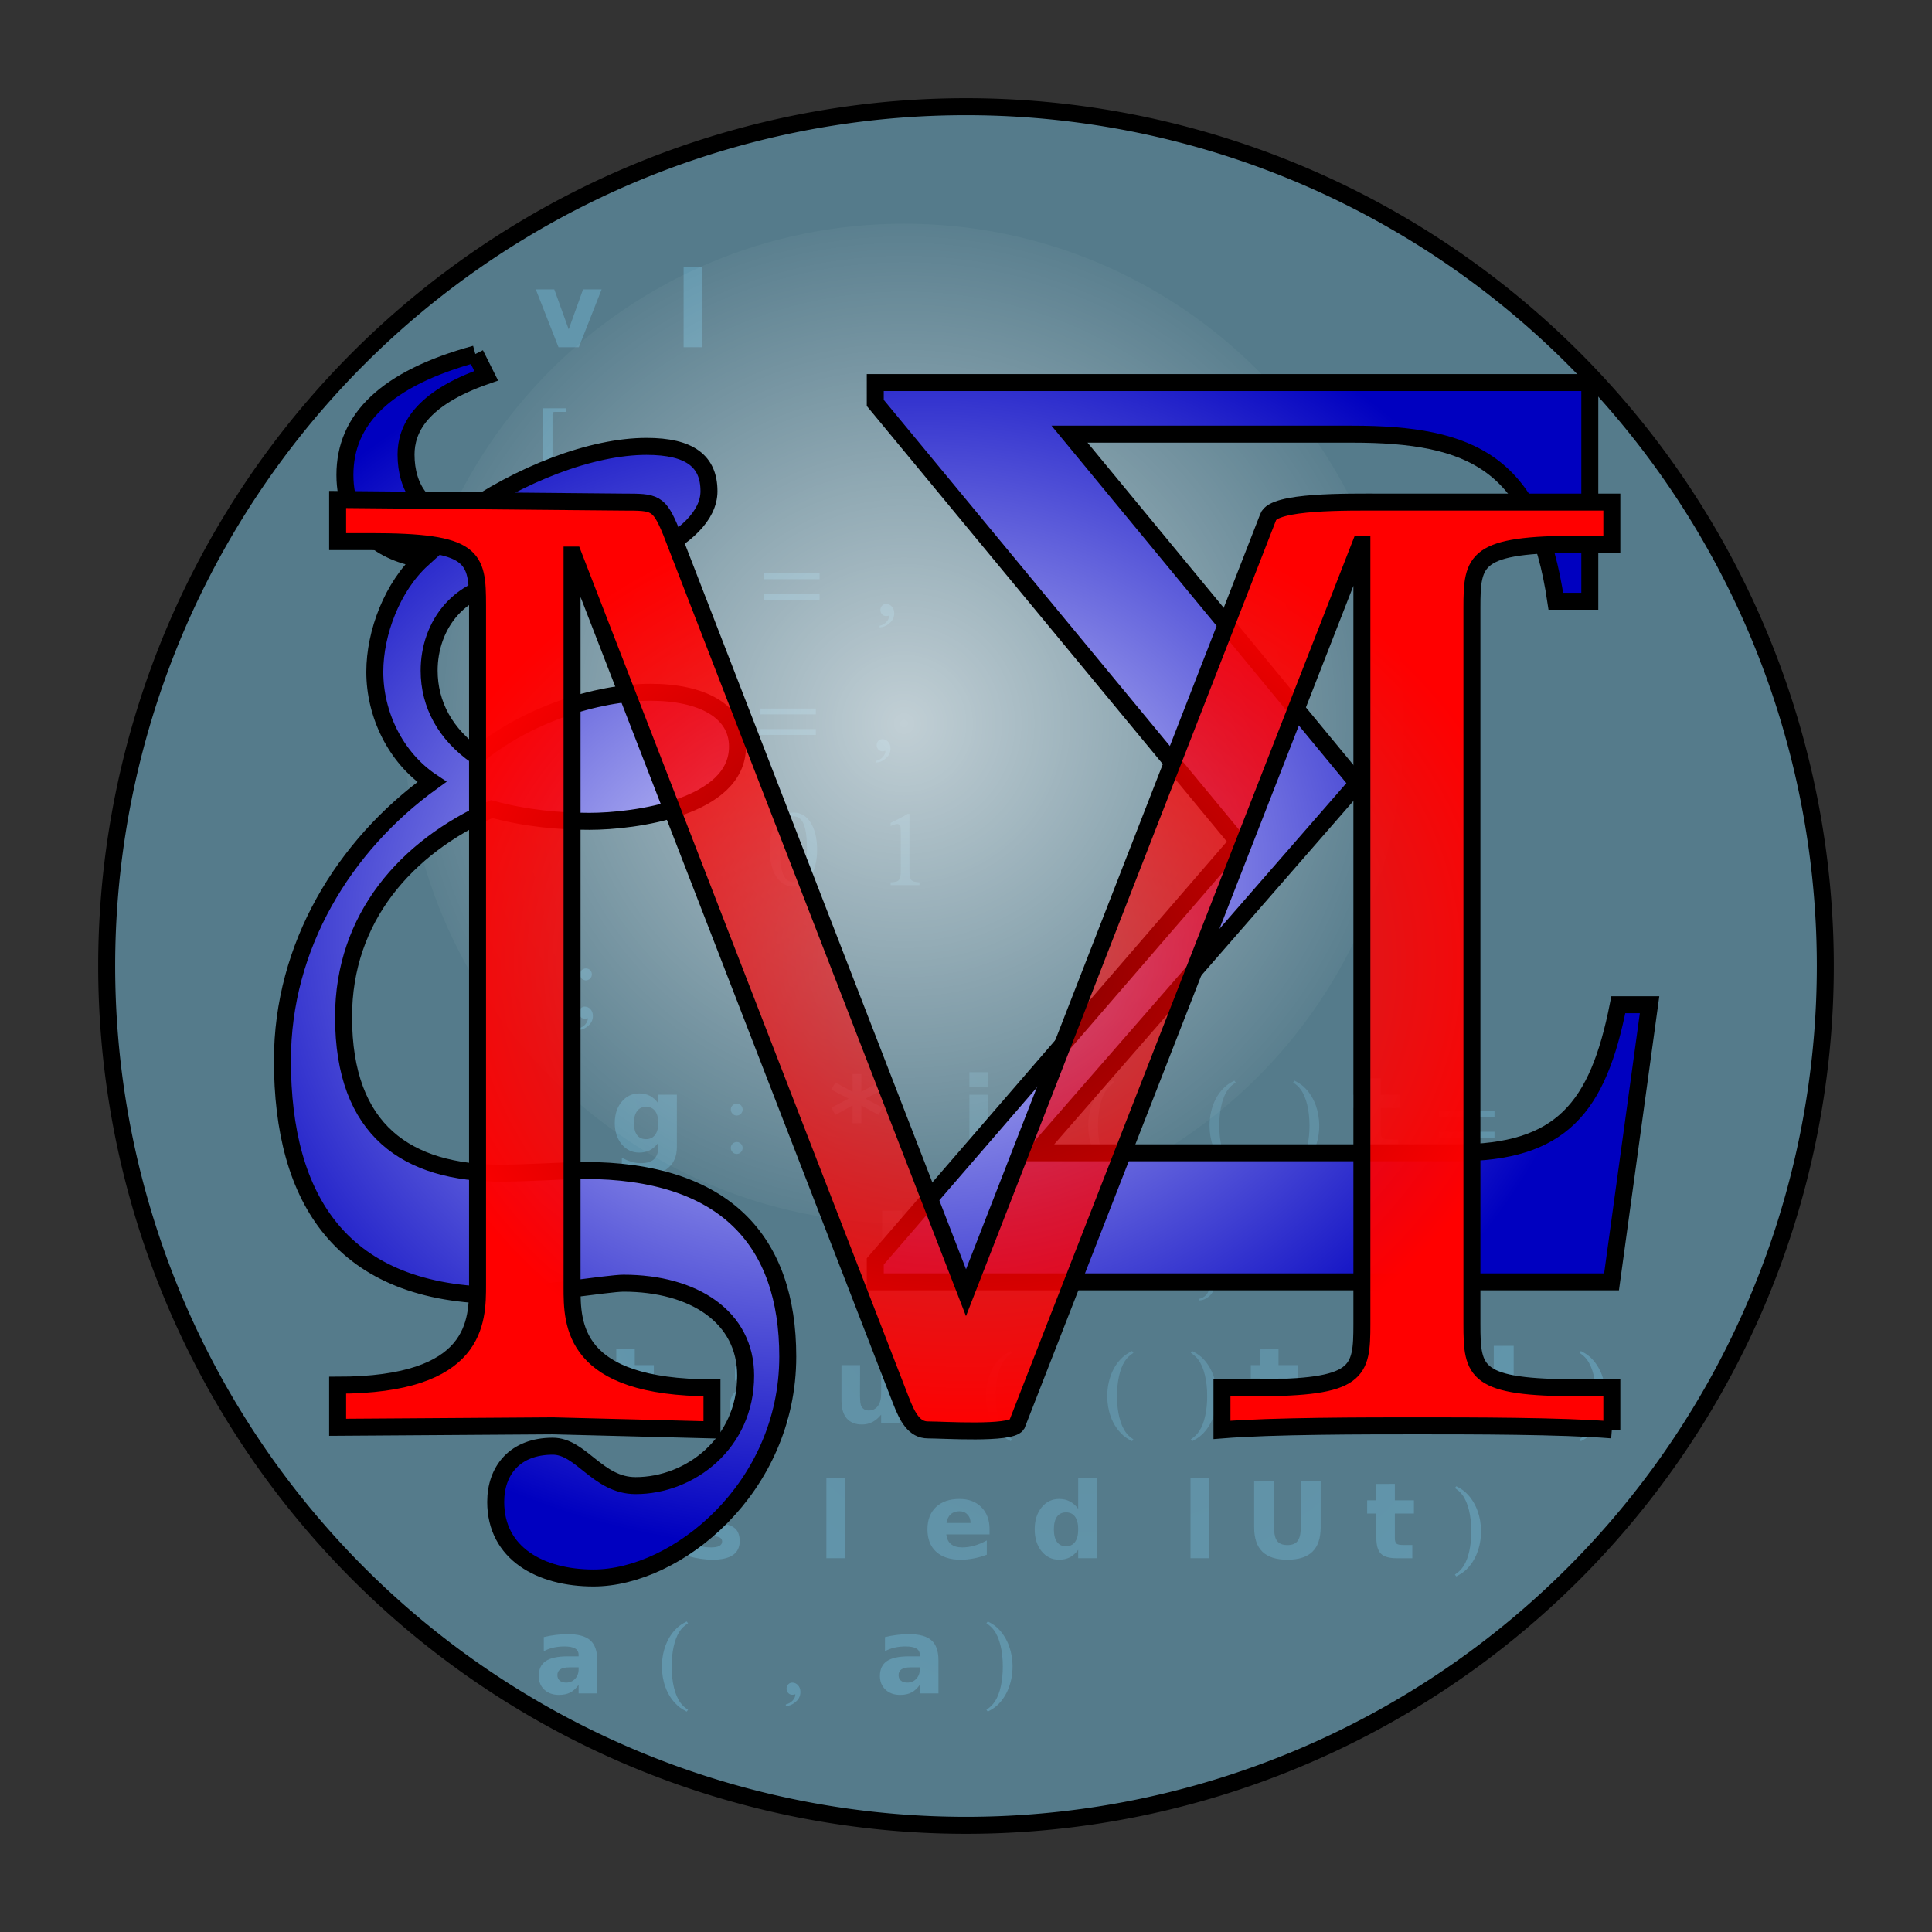 <svg height="256" width="256" xmlns="http://www.w3.org/2000/svg" xmlns:xlink="http://www.w3.org/1999/xlink">
  <rect width="100%" height="100%" fill="#333333" stroke="none"/>
  <defs>
    <linearGradient id="linearGradient3812-5">
      <stop offset="0" stop-color="#dedeff"/>
      <stop offset="1" stop-color="#0000c0"/>
    </linearGradient>
    <linearGradient id="linearGradient3922-0">
      <stop offset="0" stop-color="#6492a5" stop-opacity=".615"/>
      <stop offset="1" stop-color="#69a7c1" stop-opacity=".615"/>
    </linearGradient>
    <radialGradient id="radialGradient7270" cx="-21.892" cy="-35.872" gradientTransform="matrix(9 0 0 11.811 -3411.208 -4722.177)" gradientUnits="userSpaceOnUse" r="104.046" xlink:href="#linearGradient3922-0"/>
    <radialGradient id="radialGradient7272" cx="-21.892" cy="-35.872" gradientTransform="matrix(1 0 0 1.312 0 11.205)" gradientUnits="userSpaceOnUse" r="104.046" xlink:href="#linearGradient3922-0"/>
    <radialGradient id="radialGradient7462" cx="119.797" cy="95.883" gradientUnits="userSpaceOnUse" r="69.936">
      <stop offset="0" stop-color="#fff" stop-opacity=".638"/>
      <stop offset="1" stop-color="#fff" stop-opacity="0"/>
    </radialGradient>
    <radialGradient id="radialGradient7464" cx="388.336" cy="547.933" gradientTransform="matrix(9 0 0 8.067 -3388.915 -4296.851)" gradientUnits="userSpaceOnUse" r="10.164" xlink:href="#linearGradient3812-5"/>
    <radialGradient id="radialGradient7466" cx="390.155" cy="546.973" gradientTransform="matrix(9 0 0 8.067 -3388.915 -4296.851)" gradientUnits="userSpaceOnUse" r="10.164" xlink:href="#linearGradient3812-5"/>
    <radialGradient id="radialGradient7470" cx="334.434" cy="522.927" gradientTransform="matrix(9 0 0 7.32 -2881.903 -3700.046)" gradientUnits="userSpaceOnUse" r="8.52">
      <stop offset="0" stop-color="#f00" stop-opacity=".469"/>
      <stop offset="1" stop-color="#f00"/>
    </radialGradient>
  </defs>
  <path d="m241.863 128a113.863 113.863 0 1 1 -227.726 0 113.863 113.863 0 1 1 227.726 0z" fill="url(#radialGradient7270)" fill-rule="evenodd" stroke="#000" stroke-linecap="round" stroke-width="2.25"/>
  <g fill="url(#radialGradient7272)" transform="matrix(.701 0 0 .701 159.064 156.225)">
    <path d="m-125.635-168.159h3.496l2.725 7.559 2.715-7.559h3.506l-4.307 10.938h-3.838z" fill="url(#radialGradient7272)"/>
    <path d="m-106.309-162.143c-.729 0-1.279.124-1.65.371-.365.247-.547.612-.547 1.094 0 .443.146.791.439 1.045.299.247.713.371 1.24.371.658 0 1.211-.234 1.66-.703.449-.475.674-1.068.674-1.777v-.4zm5.342-1.318v6.24h-3.525v-1.621c-.469.664-.996 1.149-1.582 1.455-.586.299-1.299.449-2.139.449-1.133 0-2.054-.329-2.764-.986-.703-.664-1.055-1.523-1.055-2.578 0-1.283.439-2.223 1.318-2.822.885-.599 2.272-.898 4.16-.898h2.061v-.273c-0-.553-.218-.957-.654-1.211-.436-.26-1.117-.391-2.041-.391-.749 0-1.445.075-2.09.225-.645.15-1.244.374-1.797.674v-2.666c.749-.182 1.501-.319 2.256-.41.755-.098 1.51-.146 2.266-.146 1.973 0 3.395.391 4.268 1.172.879.775 1.318 2.038 1.318 3.789" fill="url(#radialGradient7272)"/>
    <path d="m-97.695-172.417h3.496v15.195h-3.496z" fill="url(#radialGradient7272)"/>
    <path d="m-89.74-159.221c-.62 0-1.14.5-1.14 1.12s.5 1.14 1.12 1.14 1.12-.52 1.12-1.14c0-.6-.52-1.12-1.1-1.12m0-7.26c-.62 0-1.14.5-1.14 1.12s.5 1.14 1.12 1.14 1.12-.52 1.12-1.14c0-.6-.5-1.12-1.1-1.12" fill="url(#radialGradient7272)"/>
    <path d="m-119.957-128.921v-.68h-2.06c-.34 0-.46-.12-.46-.46v-14.36c0-.5.08-.58.54-.58h1.98v-.68h-4.26v16.76z" fill="url(#radialGradient7272)"/>
    <path d="m-90.947-114.78c.788 0 1.351-.146 1.689-.439.345-.293.518-.775.518-1.445-0-.664-.173-1.139-.518-1.426-.339-.286-.902-.43-1.689-.43h-1.582v3.74zm-1.582 2.598v5.518h-3.76v-14.58h5.742c1.921 0 3.327.322 4.219.967.898.645 1.348 1.663 1.348 3.057-0.0.964-.234 1.755-.703 2.373-.462.619-1.162 1.074-2.1 1.367.514.117.973.384 1.377.801.41.41.824 1.035 1.24 1.875l2.041 4.141h-4.004l-1.777-3.623c-.358-.729-.723-1.227-1.094-1.494-.365-.267-.853-.4-1.465-.4z" fill="url(#radialGradient7272)"/>
    <path d="m-71.994-114.485h-10.52v1.1h10.52zm0 3.88h-10.52v1.1h10.52z" fill="url(#radialGradient7272)"/>
    <path d="m-69.418-117.845c.66-.28 1-.38 1.24-.38.24 0 .48.14.56.34.1.28.1.28.12 1.54v6.84c0 1.92-.26 2.24-1.92 2.32v.52h5.46v-.52c-1.68-.12-1.9-.38-1.9-2.32v-10.62h-.36c-.74.46-1.52.88-3.2 1.7z" fill="url(#radialGradient7272)"/>
    <path d="m-60.638-104.265c.74-.08 1.1-.22 1.64-.62.78-.58 1.12-1.22 1.12-2.08 0-.98-.68-1.74-1.54-1.74-.6 0-1.08.5-1.08 1.14s.48 1.16 1.06 1.16c.18 0 .3-.02.6-.1.04.84-.82 1.74-1.8 1.92z" fill="url(#radialGradient7272)"/>
    <path d="m-84.727-81.909c-.69.358-1.41.628-2.158.811-.749.182-1.53.273-2.344.273-2.428 0-4.352-.677-5.771-2.031-1.419-1.361-2.129-3.203-2.129-5.527-0-2.331.71-4.173 2.129-5.527 1.419-1.361 3.343-2.041 5.771-2.041.814 0 1.595.091 2.344.273.749.182 1.468.452 2.158.811v3.018c-.697-.475-1.383-.824-2.061-1.045-.677-.221-1.39-.332-2.139-.332-1.341 0-2.396.43-3.164 1.289-.768.859-1.152 2.044-1.152 3.555-0 1.504.384 2.686 1.152 3.545.768.859 1.823 1.289 3.164 1.289.749 0 1.462-.111 2.139-.332.677-.221 1.364-.57 2.061-1.045z" fill="url(#radialGradient7272)"/>
    <path d="m-72.698-88.928h-10.52v1.1h10.52zm0 3.88h-10.52v1.1h10.52z" fill="url(#radialGradient7272)"/>
    <path d="m-70.121-92.288c.66-.28 1-.38 1.24-.38.24 0 .48.14.56.34.1.28.1.28.12 1.54v6.84c0 1.92-.26 2.24-1.92 2.32v.52h5.46v-.52c-1.68-.12-1.9-.38-1.9-2.32v-10.62h-.36c-.74.46-1.52.88-3.2 1.7z" fill="url(#radialGradient7272)"/>
    <path d="m-61.341-78.708c.74-.08 1.1-.22 1.64-.62.78-.58 1.12-1.22 1.12-2.08 0-.98-.68-1.74-1.54-1.74-.6 0-1.08.5-1.08 1.14s.48 1.16 1.06 1.16c.18 0 .3-.02.6-.1.04.84-.82 1.74-1.8 1.92z" fill="url(#radialGradient7272)"/>
    <path d="m-96.289-70.131h3.76v8.74c-0 1.204.195 2.067.586 2.588.397.514 1.042.771 1.934.771.898 0 1.543-.257 1.934-.771.397-.521.596-1.383.596-2.588v-8.74h3.76v8.74c-0 2.064-.518 3.6-1.553 4.609-1.035 1.009-2.614 1.514-4.736 1.514-2.116 0-3.691-.505-4.727-1.514-1.035-1.009-1.553-2.546-1.553-4.609z" fill="url(#radialGradient7272)"/>
    <path d="m-76.835-69.271c-1.74 0-3.0.9-3.8 2.74-.54 1.22-.78 2.58-.78 4.26 0 4.24 1.76 6.98 4.48 6.98s4.48-2.74 4.48-6.98c0-4.18-1.76-7-4.38-7m-.04.72c1.72 0 2.5 1.94 2.5 6.22 0 4.32-.78 6.22-2.54 6.22-1.8 0-2.58-1.88-2.58-6.24 0-4.36.78-6.2 2.62-6.2" fill="url(#radialGradient7272)"/>
    <path d="m-61.135-63.371h-10.52v1.1h10.52zm-0 3.88h-10.52v1.1h10.52z" fill="url(#radialGradient7272)"/>
    <path d="m-58.558-66.731c.66-.28 1-.38 1.24-.38.24 0 .48.14.56.34.1.28.1.28.12 1.54v6.84c0 1.92-.26 2.24-1.92 2.32v.52h5.46v-.52c-1.68-.12-1.9-.38-1.9-2.32v-10.62h-.36c-.74.46-1.52.88-3.2 1.7z" fill="url(#radialGradient7272)"/>
    <path d="m-125.278-27.251h4.26v-16.76h-4.26v.68h1.98c.46 0 .54.1.54.58v14.28c0 .44-.1.54-.58.54h-1.94z" fill="url(#radialGradient7272)"/>
    <path d="m-116.138-39.811c-.64 0-1.14.5-1.14 1.12 0 .64.5 1.14 1.12 1.14s1.12-.5 1.12-1.14c0-.62-.5-1.12-1.1-1.12m-1.46 11.66c.74-.08 1.1-.22 1.64-.62.78-.58 1.12-1.22 1.12-2.08 0-.98-.68-1.74-1.54-1.74-.6 0-1.08.5-1.08 1.14s.48 1.16 1.06 1.16c.18 0 .3-.02.6-.1.04.84-.82 1.74-1.8 1.92z" fill="url(#radialGradient7272)"/>
    <path d="m-116.816-14.331v-5.859h3.516v15.195h-3.516v-1.582c-.482.645-1.012 1.117-1.592 1.416-.579.299-1.25.449-2.012.449-1.348-0-2.454-.534-3.32-1.602-.866-1.074-1.299-2.454-1.299-4.141 0-1.686.433-3.063 1.299-4.131.866-1.074 1.973-1.611 3.32-1.611.755 0 1.423.153 2.002.459.586.299 1.12.768 1.602 1.406m-2.305 7.08c.749 0 1.318-.273 1.709-.82.397-.547.596-1.341.596-2.383-0-1.042-.199-1.836-.596-2.383-.391-.547-.96-.82-1.709-.82-.742 0-1.312.273-1.709.82-.391.547-.586 1.341-.586 2.383 0 1.042.195 1.836.586 2.383.397.547.967.82 1.709.82" fill="url(#radialGradient7272)"/>
    <path d="m-102.48-6.85c-.482.638-1.012 1.107-1.592 1.406-.579.299-1.25.449-2.012.449-1.335 0-2.438-.524-3.311-1.572-.872-1.055-1.309-2.396-1.309-4.023 0-1.634.436-2.972 1.309-4.014.872-1.048 1.976-1.572 3.311-1.572.762 0 1.432.15 2.012.449.579.299 1.11.771 1.592 1.416v-1.621h3.516v9.834c-0 1.758-.557 3.099-1.67 4.023-1.107.931-2.715 1.396-4.824 1.396-.684-0-1.344-.052-1.982-.156-.638-.104-1.279-.264-1.924-.479v-2.725c.612.352 1.211.612 1.797.781.586.176 1.175.264 1.768.264 1.146-0 1.986-.251 2.52-.752.534-.501.801-1.286.801-2.354zm-2.305-6.807c-.723 0-1.286.267-1.689.801-.404.534-.605 1.289-.605 2.266 0 1.003.195 1.764.586 2.285.391.514.96.771 1.709.771.729 0 1.296-.267 1.699-.801.404-.534.605-1.286.605-2.256-0-.977-.202-1.732-.605-2.266-.404-.534-.97-.801-1.699-.801" fill="url(#radialGradient7272)"/>
    <path d="m-95.586-20.19h3.496v15.195h-3.496z" fill="url(#radialGradient7272)"/>
    <path d="m-87.631-6.995c-.62 0-1.14.5-1.14 1.12s.5 1.14 1.12 1.14 1.12-.52 1.12-1.14c0-.6-.52-1.12-1.1-1.12m0-7.26c-.62 0-1.14.5-1.14 1.12 0 .62.5 1.14 1.12 1.14s1.12-.52 1.12-1.14c0-.6-.5-1.12-1.1-1.12" fill="url(#radialGradient7272)"/>
    <path d="m-71.445-5.796c-.69.358-1.41.628-2.158.811-.749.182-1.53.273-2.344.273-2.428-0-4.352-.677-5.771-2.031-1.419-1.361-2.129-3.203-2.129-5.527-0-2.331.71-4.173 2.129-5.527 1.419-1.361 3.343-2.041 5.771-2.041.814 0 1.595.091 2.344.273.749.182 1.468.452 2.158.811v3.018c-.697-.475-1.383-.824-2.061-1.045-.677-.221-1.39-.332-2.139-.332-1.341 0-2.396.43-3.164 1.289-.768.859-1.152 2.044-1.152 3.555-0 1.504.384 2.686 1.152 3.545.768.859 1.823 1.289 3.164 1.289.749 0 1.462-.111 2.139-.332.677-.221 1.364-.57 2.061-1.045z" fill="url(#radialGradient7272)"/>
    <path d="m-60.098-16.88-3.223 1.689 3.223 1.699-.742 1.377-3.252-1.797v3.359h-1.66v-3.359l-3.262 1.797-.742-1.377 3.262-1.699-3.262-1.689.742-1.377 3.262 1.777v-3.359h1.66v3.359l3.252-1.777z" fill="url(#radialGradient7272)"/>
    <path d="m-50.566-14.331v-5.859h3.516v15.195h-3.516v-1.582c-.482.645-1.012 1.117-1.592 1.416-.579.299-1.25.449-2.012.449-1.348-0-2.454-.534-3.32-1.602-.866-1.074-1.299-2.454-1.299-4.141-0-1.686.433-3.063 1.299-4.131.866-1.074 1.973-1.611 3.32-1.611.755 0 1.423.153 2.002.459.586.299 1.12.768 1.602 1.406m-2.305 7.08c.749 0 1.318-.273 1.709-.82.397-.547.596-1.341.596-2.383-0-1.042-.199-1.836-.596-2.383-.391-.547-.96-.82-1.709-.82-.742 0-1.312.273-1.709.82-.391.547-.586 1.341-.586 2.383-0 1.042.195 1.836.586 2.383.397.547.967.82 1.709.82" fill="url(#radialGradient7272)"/>
    <path d="m-43.672-15.932h3.496v10.937h-3.496zm0-4.258h3.496v2.852h-3.496z" fill="url(#radialGradient7272)"/>
    <path d="m-29.6-20.19v2.295h-1.934c-.495 0-.84.088-1.035.264-.195.182-.293.495-.293.938v.762h4.004v-.762c-0-1.191.332-2.07.996-2.637.664-.573 1.693-.859 3.086-.859h2.676v2.295h-1.934c-.495 0-.84.088-1.035.264-.195.182-.293.495-.293.938v.762h2.988v2.5h-2.988v8.437h-3.496v-8.437h-4.004v8.437h-3.496v-8.437h-1.738v-2.5h1.738v-.762c-0-1.191.332-2.07.996-2.637.664-.573 1.693-.859 3.086-.859z" fill="url(#radialGradient7272)"/>
    <path d="m-16.266-1.895c-.68-.46-1-.76-1.4-1.28-1.08-1.44-1.7-3.94-1.7-6.9 0-2.7.52-5.1 1.44-6.54.44-.68.82-1.06 1.66-1.64l-.26-.34c-.92.48-1.32.76-1.84 1.24-1.8 1.66-2.84 4.36-2.84 7.28 0 2.74.9 5.26 2.52 6.94.6.66 1.08 1 2.16 1.58l.26-.34" fill="url(#radialGradient7272)"/>
    <path d="m-13.75-19.575h3.76v8.74c-0 1.204.195 2.067.586 2.588.397.514 1.042.771 1.934.771.898 0 1.543-.257 1.934-.771.397-.521.596-1.383.596-2.588v-8.74h3.76v8.74c-0 2.064-.518 3.6-1.553 4.609-1.035 1.009-2.614 1.514-4.736 1.514-2.116-0-3.691-.505-4.727-1.514-1.035-1.009-1.553-2.546-1.553-4.609z" fill="url(#radialGradient7272)"/>
    <path d="m6.664-1.895c-.68-.46-1-.76-1.4-1.28-1.08-1.44-1.7-3.94-1.7-6.9 0-2.7.52-5.1 1.44-6.54.44-.68.82-1.06 1.66-1.64l-.26-.34c-.92.48-1.32.76-1.84 1.24-1.8 1.66-2.84 4.36-2.84 7.28 0 2.74.9 5.26 2.52 6.94.6.66 1.08 1 2.16 1.58l.26-.34" fill="url(#radialGradient7272)"/>
    <path d="m12.842-19.038v3.105h3.604v2.5h-3.604v4.639c-0.0.508.101.853.303 1.035.202.176.602.264 1.201.264h1.797v2.5h-2.998c-1.38 0-2.36-.286-2.939-.859-.573-.579-.859-1.559-.859-2.939v-4.639h-1.738v-2.5h1.738v-3.105z" fill="url(#radialGradient7272)"/>
    <path d="m17.774-1.555c.92-.5 1.32-.76 1.84-1.24 1.78-1.66 2.84-4.36 2.84-7.28 0-2.74-.92-5.26-2.52-6.96-.6-.64-1.08-1-2.16-1.56l-.26.34c.7.48 1 .76 1.4 1.28 1.08 1.44 1.7 3.94 1.7 6.9 0 2.7-.52 5.08-1.44 6.52-.46.7-.84 1.1-1.66 1.66l.26.34" fill="url(#radialGradient7272)"/>
    <path d="m24.714-2.595c.74-.08 1.1-.22 1.64-.62.78-.58 1.12-1.22 1.12-2.08 0-.98-.68-1.74-1.54-1.74-.6 0-1.08.5-1.08 1.14 0 .64.48 1.16 1.06 1.16.18 0 .3-.02.6-.1.04.84-.82 1.74-1.8 1.92z" fill="url(#radialGradient7272)"/>
    <path d="m34.092-19.038v3.105h3.604v2.5h-3.604v4.639c-0.0.508.101.853.303 1.035.202.176.602.264 1.201.264h1.797v2.5h-2.998c-1.38 0-2.36-.286-2.939-.859-.573-.579-.859-1.559-.859-2.939v-4.639h-1.738v-2.5h1.738v-3.105z" fill="url(#radialGradient7272)"/>
    <path d="m39.024-1.555c.92-.5 1.32-.76 1.84-1.24 1.78-1.66 2.84-4.36 2.84-7.28 0-2.74-.92-5.26-2.52-6.96-.6-.64-1.08-1-2.16-1.56l-.26.34c.7.48 1 .76 1.4 1.28 1.08 1.44 1.7 3.94 1.7 6.9 0 2.7-.52 5.08-1.44 6.52-.46.7-.84 1.1-1.66 1.66l.26.34" fill="url(#radialGradient7272)"/>
    <path d="m55.584-12.815h-10.52v1.1h10.52zm-0 3.88h-10.52v1.1h10.52z" fill="url(#radialGradient7272)"/>
    <path d="m-69.229 13.384h6.133v2.842h-6.133z" fill="url(#radialGradient7272)"/>
    <path d="m-60.156 5.982h3.76v8.74c-0 1.204.195 2.067.586 2.588.397.514 1.042.771 1.934.771.898 0 1.543-.257 1.934-.771.397-.521.596-1.383.596-2.588v-8.74h3.76v8.74c-0 2.064-.518 3.6-1.553 4.609-1.035 1.009-2.614 1.514-4.736 1.514-2.116 0-3.691-.505-4.727-1.514-1.035-1.009-1.553-2.546-1.553-4.609z" fill="url(#radialGradient7272)"/>
    <path d="m-39.742 23.662c-.68-.46-1-.76-1.4-1.28-1.08-1.44-1.7-3.94-1.7-6.9 0-2.7.52-5.1 1.44-6.54.44-.68.82-1.06 1.66-1.64l-.26-.34c-.92.48-1.32.76-1.84 1.24-1.8 1.66-2.84 4.36-2.84 7.28 0 2.74.9 5.26 2.52 6.94.6.66 1.08 1 2.16 1.58z" fill="url(#radialGradient7272)"/>
    <path d="m-33.564 6.519v3.105h3.604v2.5h-3.604v4.639c-0.0.508.101.853.303 1.035.202.176.602.264 1.201.264h1.797v2.5h-2.998c-1.38 0-2.36-.286-2.939-.859-.573-.579-.859-1.559-.859-2.939v-4.639h-1.738v-2.5h1.738v-3.105z" fill="url(#radialGradient7272)"/>
    <path d="m-28.632 24.002c.92-.5 1.32-.76 1.84-1.24 1.78-1.66 2.84-4.36 2.84-7.28 0-2.74-.92-5.26-2.52-6.96-.6-.64-1.08-1-2.16-1.56l-.26.34c.7.48 1 .76 1.4 1.28 1.08 1.44 1.7 3.94 1.7 6.9 0 2.7-.52 5.08-1.44 6.52-.46.7-.84 1.1-1.66 1.66z" fill="url(#radialGradient7272)"/>
    <path d="m-17.733 7.102h-1.12l-3.96 13.46h1.12z" fill="url(#radialGradient7272)"/>
    <path d="m-10.088 12.447c.788 0 1.351-.146 1.689-.439.345-.293.518-.775.518-1.445-0-.664-.173-1.139-.518-1.426-.339-.286-.902-.43-1.689-.43h-1.582v3.74zm-1.582 2.598v5.518h-3.76v-14.58h5.742c1.921 0 3.327.322 4.219.967.898.645 1.348 1.663 1.348 3.057-0.0.964-.234 1.755-.703 2.373-.462.618-1.162 1.074-2.1 1.367.514.117.973.384 1.377.801.41.41.824 1.035 1.24 1.875l2.041 4.141h-4.004l-1.777-3.623c-.358-.729-.723-1.227-1.094-1.494-.365-.267-.853-.4-1.465-.4z" fill="url(#radialGradient7272)"/>
    <path d="m1.245 11.302c-.64 0-1.14.5-1.14 1.12 0 .64.5 1.14 1.12 1.14.62 0 1.12-.5 1.12-1.14 0-.62-.5-1.12-1.1-1.12m-1.46 11.66c.74-.08 1.1-.22 1.64-.62.78-.58 1.12-1.22 1.12-2.08 0-.98-.68-1.74-1.54-1.74-.6 0-1.08.5-1.08 1.14s.48 1.16 1.06 1.16c.18 0 .3-.02.6-.1.04.84-.82 1.74-1.8 1.92v.32" fill="url(#radialGradient7272)"/>
    <path d="m-119.355 41.197c-.729 0-1.279.124-1.65.371-.365.247-.547.612-.547 1.094-0.0.443.146.791.439 1.045.299.247.713.371 1.24.371.658 0 1.211-.234 1.66-.703.449-.475.674-1.068.674-1.777v-.4zm5.342-1.318v6.24h-3.525v-1.621c-.469.664-.996 1.149-1.582 1.455-.586.299-1.299.449-2.139.449-1.133-0-2.054-.329-2.764-.986-.703-.664-1.055-1.523-1.055-2.578 0-1.283.439-2.223 1.318-2.822.885-.599 2.272-.898 4.16-.898h2.061v-.273c-0-.553-.218-.957-.654-1.211-.436-.26-1.117-.391-2.041-.391-.749 0-1.445.075-2.09.225-.645.15-1.243.374-1.797.674v-2.666c.749-.182 1.501-.319 2.256-.41.755-.098 1.51-.146 2.266-.146 1.973 0 3.395.391 4.268 1.172.879.775 1.318 2.038 1.318 3.789" fill="url(#radialGradient7272)"/>
    <path d="m-106.924 32.076v3.105h3.604v2.5h-3.604v4.639c0 .508.101.853.303 1.035.202.176.602.264 1.201.264h1.797v2.5h-2.998c-1.38 0-2.36-.286-2.939-.859-.573-.579-.859-1.559-.859-2.939v-4.639h-1.738v-2.5h1.738v-3.105z" fill="url(#radialGradient7272)"/>
    <path d="m-102.549 35.181h3.496l2.725 7.559 2.715-7.559h3.506l-4.307 10.938h-3.838z" fill="url(#radialGradient7272)"/>
    <path d="m-83.223 41.197c-.729 0-1.279.124-1.65.371-.365.247-.547.612-.547 1.094-0.0.443.146.791.439 1.045.299.247.713.371 1.24.371.658 0 1.211-.234 1.66-.703.449-.475.674-1.068.674-1.777v-.4zm5.342-1.318v6.24h-3.525v-1.621c-.469.664-.996 1.149-1.582 1.455-.586.299-1.299.449-2.139.449-1.133-0-2.054-.329-2.764-.986-.703-.664-1.055-1.523-1.055-2.578-0-1.283.439-2.223 1.318-2.822.885-.599 2.272-.898 4.16-.898h2.061v-.273c-0-.553-.218-.957-.654-1.211-.436-.26-1.117-.391-2.041-.391-.749 0-1.445.075-2.09.225-.645.15-1.243.374-1.797.674v-2.666c.749-.182 1.501-.319 2.256-.41.755-.098 1.51-.146 2.266-.146 1.973 0 3.395.391 4.268 1.172.879.775 1.318 2.038 1.318 3.789" fill="url(#radialGradient7272)"/>
    <path d="m-74.609 30.923h3.496v15.195h-3.496z" fill="url(#radialGradient7272)"/>
    <path d="m-67.852 41.861v-6.68h3.516v1.094c-0.0.592-.003 1.338-.01 2.236-.006.892-.01 1.488-.01 1.787-0.0.879.023 1.514.068 1.904.046.384.124.664.234.84.143.228.329.404.557.527.234.124.501.186.801.186.729 0 1.302-.28 1.719-.84.417-.56.625-1.338.625-2.334v-5.4h3.496v10.938h-3.496v-1.582c-.527.638-1.087 1.11-1.68 1.416-.586.299-1.234.449-1.943.449-1.263-0-2.227-.387-2.891-1.162-.658-.775-.986-1.901-.986-3.379" fill="url(#radialGradient7272)"/>
    <path d="m-42.559 40.62v.996h-8.174c.085.82.381 1.436.889 1.846.508.41 1.217.615 2.129.615.736 0 1.488-.107 2.256-.322.775-.221 1.569-.553 2.383-.996v2.695c-.827.312-1.654.547-2.48.703-.827.163-1.654.244-2.48.244-1.979-0-3.519-.501-4.619-1.504-1.094-1.009-1.641-2.422-1.641-4.238-0-1.784.537-3.187 1.611-4.209 1.081-1.022 2.565-1.533 4.453-1.533 1.719 0 3.092.518 4.121 1.553 1.035 1.035 1.553 2.419 1.553 4.15m-3.594-1.162c-0-.664-.195-1.198-.586-1.602-.384-.41-.889-.615-1.514-.615-.677 0-1.227.192-1.65.576-.423.378-.687.924-.791 1.641z" fill="url(#radialGradient7272)"/>
    <path d="m-35.602 49.218c-.68-.46-1-.76-1.4-1.28-1.08-1.44-1.7-3.94-1.7-6.9 0-2.7.52-5.1 1.44-6.54.44-.68.82-1.06 1.66-1.64l-.26-.34c-.92.48-1.32.76-1.84 1.24-1.8 1.66-2.84 4.36-2.84 7.28 0 2.74.9 5.26 2.52 6.94.6.66 1.08 1 2.16 1.58z" fill="url(#radialGradient7272)"/>
    <path d="m-33.086 31.538h3.76v8.74c-0 1.204.195 2.067.586 2.588.397.514 1.042.771 1.934.771.898 0 1.543-.257 1.934-.771.397-.521.596-1.383.596-2.588v-8.74h3.76v8.74c-0 2.064-.518 3.6-1.553 4.609-1.035 1.009-2.614 1.514-4.736 1.514-2.116-0-3.691-.505-4.727-1.514-1.035-1.009-1.553-2.546-1.553-4.609z" fill="url(#radialGradient7272)"/>
    <path d="m-12.672 49.218c-.68-.46-1-.76-1.4-1.28-1.08-1.44-1.7-3.94-1.7-6.9 0-2.7.52-5.1 1.44-6.54.44-.68.82-1.06 1.66-1.64l-.26-.34c-.92.48-1.32.76-1.84 1.24-1.8 1.66-2.84 4.36-2.84 7.28 0 2.74.9 5.26 2.52 6.94.6.66 1.08 1 2.16 1.58z" fill="url(#radialGradient7272)"/>
    <path d="m-6.494 32.076v3.105h3.604v2.5h-3.604v4.639c-0.0.508.101.853.303 1.035.202.176.602.264 1.201.264h1.797v2.5h-2.998c-1.38 0-2.36-.286-2.939-.859-.573-.579-.859-1.559-.859-2.939v-4.639h-1.738v-2.5h1.738v-3.105z" fill="url(#radialGradient7272)"/>
    <path d="m-1.562 49.558c.92-.5 1.32-.76 1.84-1.24 1.78-1.66 2.84-4.36 2.84-7.28 0-2.74-.92-5.26-2.52-6.96-.6-.64-1.08-1-2.16-1.56l-.26.34c.7.48 1.0.76 1.4 1.28 1.08 1.44 1.7 3.94 1.7 6.9 0 2.7-.52 5.08-1.44 6.52-.46.7-.84 1.1-1.66 1.66z" fill="url(#radialGradient7272)"/>
    <path d="m5.378 48.518c.74-.08 1.1-.22 1.64-.62.78-.58 1.12-1.22 1.12-2.08 0-.98-.68-1.74-1.54-1.74-.6 0-1.08.5-1.08 1.14 0 .64.48 1.16 1.06 1.16.18 0 .3-.02.6-.1.04.84-.82 1.74-1.8 1.92z" fill="url(#radialGradient7272)"/>
    <path d="m14.756 32.076v3.105h3.604v2.5h-3.604v4.639c-0.0.508.101.853.303 1.035.202.176.602.264 1.201.264h1.797v2.5h-2.998c-1.38 0-2.36-.286-2.939-.859-.573-.579-.859-1.559-.859-2.939v-4.639h-1.738v-2.5h1.738v-3.105z" fill="url(#radialGradient7272)"/>
    <path d="m29.568 38.298h-10.52v1.1h10.52zm0 3.88h-10.52v1.1h10.52z" fill="url(#radialGradient7272)"/>
    <path d="m34.845 32.398c-1.74 0-3 .9-3.8 2.74-.54 1.22-.78 2.58-.78 4.26 0 4.24 1.76 6.98 4.48 6.98 2.72 0 4.48-2.74 4.48-6.98 0-4.18-1.76-7-4.38-7m-.04.72c1.72 0 2.5 1.94 2.5 6.22 0 4.32-.78 6.22-2.54 6.22-1.8 0-2.58-1.88-2.58-6.24 0-4.36.78-6.2 2.62-6.2" fill="url(#radialGradient7272)"/>
    <path d="m40.925 48.518c.74-.08 1.1-.22 1.64-.62.78-.58 1.12-1.22 1.12-2.08 0-.98-.68-1.74-1.54-1.74-.6 0-1.08.5-1.08 1.14 0 .64.48 1.16 1.06 1.16.18 0 .3-.02.6-.1.04.84-.82 1.74-1.8 1.92z" fill="url(#radialGradient7272)"/>
    <path d="m46.641 31.538h3.76v8.74c-0 1.204.195 2.067.586 2.588.397.514 1.042.771 1.934.771.898 0 1.543-.257 1.934-.771.397-.521.596-1.383.596-2.588v-8.74h3.76v8.74c-0 2.064-.518 3.6-1.553 4.609-1.035 1.009-2.614 1.514-4.736 1.514-2.116-0-3.691-.505-4.727-1.514-1.035-1.009-1.553-2.546-1.553-4.609z" fill="url(#radialGradient7272)"/>
    <path d="m66.095 32.398c-1.74 0-3.0.9-3.8 2.74-.54 1.22-.78 2.58-.78 4.26 0 4.24 1.76 6.98 4.48 6.98 2.72 0 4.48-2.74 4.48-6.98 0-4.18-1.76-7-4.38-7m-.04.72c1.72 0 2.5 1.94 2.5 6.22 0 4.32-.78 6.22-2.54 6.22-1.8 0-2.58-1.88-2.58-6.24 0-4.36.78-6.2 2.62-6.2" fill="url(#radialGradient7272)"/>
    <path d="m71.915 49.558c.92-.5 1.32-.76 1.84-1.24 1.78-1.66 2.84-4.36 2.84-7.28 0-2.74-.92-5.26-2.52-6.96-.6-.64-1.08-1-2.16-1.56l-.26.34c.7.48 1.0.76 1.4 1.28 1.08 1.44 1.7 3.94 1.7 6.9 0 2.7-.52 5.08-1.44 6.52-.46.7-.84 1.1-1.66 1.66z" fill="url(#radialGradient7272)"/>
    <path d="m80.854 36.858c-.64 0-1.14.5-1.14 1.12 0 .64.5 1.14 1.12 1.14s1.12-.5 1.12-1.14c0-.62-.5-1.12-1.1-1.12m-1.46 11.66c.74-.08 1.1-.22 1.64-.62.78-.58 1.12-1.22 1.12-2.08 0-.98-.68-1.74-1.54-1.74-.6 0-1.08.5-1.08 1.14 0 .64.48 1.16 1.06 1.16.18 0 .3-.02.6-.1.04.84-.82 1.74-1.8 1.92z" fill="url(#radialGradient7272)"/>
    <path d="m-116.816 62.339v-5.859h3.516v15.195h-3.516v-1.582c-.482.645-1.012 1.117-1.592 1.416-.579.299-1.25.449-2.012.449-1.348 0-2.454-.534-3.32-1.602-.866-1.074-1.299-2.454-1.299-4.141 0-1.686.433-3.063 1.299-4.131.866-1.074 1.973-1.611 3.32-1.611.755 0 1.423.153 2.002.459.586.299 1.12.768 1.602 1.406m-2.305 7.08c.749 0 1.318-.273 1.709-.82.397-.547.596-1.341.596-2.383-0-1.042-.199-1.836-.596-2.383-.391-.547-.96-.82-1.709-.82-.742 0-1.312.273-1.709.82-.391.547-.586 1.341-.586 2.383 0 1.042.195 1.836.586 2.383.397.547.967.82 1.709.82" fill="url(#radialGradient7272)"/>
    <path d="m-99.004 66.177v.996h-8.174c.085.82.381 1.436.889 1.846.508.41 1.217.615 2.129.615.736 0 1.488-.107 2.256-.322.775-.221 1.569-.553 2.383-.996v2.695c-.827.313-1.654.547-2.48.703-.827.163-1.654.244-2.48.244-1.979 0-3.519-.501-4.619-1.504-1.094-1.009-1.641-2.422-1.641-4.238 0-1.784.537-3.187 1.611-4.209 1.081-1.022 2.565-1.533 4.453-1.533 1.719 0 3.092.518 4.121 1.553 1.035 1.035 1.553 2.419 1.553 4.15m-3.594-1.162c-0-.664-.195-1.198-.586-1.602-.384-.41-.889-.615-1.514-.615-.677 0-1.227.192-1.65.576-.423.378-.687.924-.791 1.641z" fill="url(#radialGradient7272)"/>
    <path d="m-87.822 61.079v2.656c-.749-.312-1.471-.547-2.168-.703-.697-.156-1.354-.234-1.973-.234-.664 0-1.159.085-1.484.254-.319.163-.479.417-.479.762-0.0.28.12.495.361.645.247.15.687.26 1.318.332l.615.088c1.79.228 2.995.602 3.613 1.123.618.521.928 1.338.928 2.451-0 1.165-.43 2.041-1.289 2.627-.859.586-2.142.879-3.848.879-.723 0-1.471-.059-2.246-.176-.768-.111-1.559-.28-2.373-.508v-2.656c.697.339 1.41.592 2.139.762.736.169 1.481.254 2.236.254.684 0 1.198-.094 1.543-.283.345-.189.518-.469.518-.84-0-.312-.12-.544-.361-.693-.234-.156-.706-.277-1.416-.361l-.615-.078c-1.556-.195-2.646-.557-3.271-1.084-.625-.527-.938-1.328-.938-2.402-0-1.159.397-2.018 1.191-2.578.794-.56 2.012-.84 3.652-.84.645 0 1.322.049 2.031.146.71.098 1.481.251 2.314.459" fill="url(#radialGradient7272)"/>
    <path d="m-79.248 62.974c-.775 0-1.367.28-1.777.84-.404.553-.605 1.354-.605 2.402-0 1.048.202 1.852.605 2.412.41.553 1.003.83 1.777.83.762 0 1.344-.277 1.748-.83.404-.56.605-1.364.605-2.412-0-1.048-.202-1.849-.605-2.402-.404-.56-.986-.84-1.748-.84m0-2.5c1.882 0 3.35.508 4.404 1.523 1.061 1.016 1.592 2.422 1.592 4.219-0 1.797-.531 3.203-1.592 4.219-1.055 1.016-2.523 1.523-4.404 1.523-1.888 0-3.366-.508-4.434-1.523-1.061-1.016-1.592-2.422-1.592-4.219-0-1.797.531-3.203 1.592-4.219 1.068-1.016 2.546-1.523 4.434-1.523" fill="url(#radialGradient7272)"/>
    <path d="m-70.703 56.48h3.496v15.195h-3.496z" fill="url(#radialGradient7272)"/>
    <path d="m-65.205 60.738h3.496l2.725 7.559 2.715-7.559h3.506l-4.307 10.938h-3.838z" fill="url(#radialGradient7272)"/>
    <path d="m-39.863 66.177v.996h-8.174c.085.82.381 1.436.889 1.846.508.41 1.217.615 2.129.615.736 0 1.488-.107 2.256-.322.775-.221 1.569-.553 2.383-.996v2.695c-.827.313-1.654.547-2.48.703-.827.163-1.654.244-2.48.244-1.979 0-3.519-.501-4.619-1.504-1.094-1.009-1.641-2.422-1.641-4.238-0-1.784.537-3.187 1.611-4.209 1.081-1.022 2.565-1.533 4.453-1.533 1.719 0 3.092.518 4.121 1.553 1.035 1.035 1.553 2.419 1.553 4.15m-3.594-1.162c-0-.664-.195-1.198-.586-1.602-.384-.41-.889-.615-1.514-.615-.677 0-1.227.192-1.65.576-.423.378-.687.924-.791 1.641z" fill="url(#radialGradient7272)"/>
    <path d="m-32.906 74.775c-.68-.46-1-.76-1.4-1.28-1.08-1.44-1.7-3.94-1.7-6.9 0-2.7.52-5.1 1.44-6.54.44-.68.82-1.06 1.66-1.64l-.26-.34c-.92.48-1.32.76-1.84 1.24-1.8 1.66-2.84 4.36-2.84 7.28 0 2.74.9 5.26 2.52 6.94.6.66 1.08 1 2.16 1.58z" fill="url(#radialGradient7272)"/>
    <path d="m-23.105 62.339v-5.859h3.516v15.195h-3.516v-1.582c-.482.645-1.012 1.117-1.592 1.416-.579.299-1.25.449-2.012.449-1.348 0-2.454-.534-3.32-1.602-.866-1.074-1.299-2.454-1.299-4.141-0-1.686.433-3.063 1.299-4.131.866-1.074 1.973-1.611 3.32-1.611.755 0 1.423.153 2.002.459.586.299 1.12.768 1.602 1.406m-2.305 7.08c.749 0 1.318-.273 1.709-.82.397-.547.596-1.341.596-2.383-0-1.042-.199-1.836-.596-2.383-.391-.547-.96-.82-1.709-.82-.742 0-1.312.273-1.709.82-.391.547-.586 1.341-.586 2.383-0 1.042.195 1.836.586 2.383.397.547.967.82 1.709.82" fill="url(#radialGradient7272)"/>
    <path d="m-8.77 69.82c-.482.638-1.012 1.107-1.592 1.406-.579.299-1.25.449-2.012.449-1.335 0-2.438-.524-3.311-1.572-.872-1.055-1.309-2.396-1.309-4.023-0-1.634.436-2.972 1.309-4.014.872-1.048 1.976-1.572 3.311-1.572.762 0 1.432.15 2.012.449.579.299 1.11.771 1.592 1.416v-1.621h3.516v9.834c-0 1.758-.557 3.099-1.67 4.023-1.107.931-2.715 1.396-4.824 1.396-.684-0-1.344-.052-1.982-.156-.638-.104-1.279-.264-1.924-.479v-2.725c.612.352 1.211.612 1.797.781.586.176 1.175.264 1.768.264 1.146-0 1.986-.251 2.52-.752.534-.501.801-1.286.801-2.354zm-2.305-6.807c-.723 0-1.286.267-1.689.801-.404.534-.605 1.289-.605 2.266-0 1.003.195 1.764.586 2.285.391.514.96.771 1.709.771.729 0 1.296-.267 1.699-.801.404-.534.605-1.286.605-2.256-0-.977-.202-1.732-.605-2.266-.404-.534-.97-.801-1.699-.801" fill="url(#radialGradient7272)"/>
    <path d="m-1.875 56.48h3.496v15.195h-3.496z" fill="url(#radialGradient7272)"/>
    <path d="m4.44 74.075c.74-.08 1.1-.22 1.64-.62.78-.58 1.12-1.22 1.12-2.08 0-.98-.68-1.74-1.54-1.74-.6 0-1.08.5-1.08 1.14 0 .64.48 1.16 1.06 1.16.18 0 .3-.02.6-.1.04.84-.82 1.74-1.8 1.92z" fill="url(#radialGradient7272)"/>
    <path d="m10.156 57.095h3.76v8.74c-0 1.204.195 2.067.586 2.588.397.514 1.042.771 1.934.771.898 0 1.543-.257 1.934-.771.397-.521.596-1.383.596-2.588v-8.74h3.76v8.74c-0 2.064-.518 3.6-1.553 4.609-1.035 1.009-2.614 1.514-4.736 1.514-2.116 0-3.691-.505-4.727-1.514-1.035-1.009-1.553-2.546-1.553-4.609z" fill="url(#radialGradient7272)"/>
    <path d="m30.57 74.775c-.68-.46-1-.76-1.4-1.28-1.08-1.44-1.7-3.94-1.7-6.9 0-2.7.52-5.1 1.44-6.54.44-.68.82-1.06 1.66-1.64l-.26-.34c-.92.48-1.32.76-1.84 1.24-1.8 1.66-2.84 4.36-2.84 7.28 0 2.74.9 5.26 2.52 6.94.6.66 1.08 1 2.16 1.58z" fill="url(#radialGradient7272)"/>
    <path d="m36.748 57.632v3.105h3.604v2.5h-3.604v4.639c-0.0.508.101.853.303 1.035.202.176.602.264 1.201.264h1.797v2.5h-2.998c-1.38 0-2.36-.286-2.939-.859-.573-.579-.859-1.559-.859-2.939v-4.639h-1.738v-2.5h1.738v-3.105z" fill="url(#radialGradient7272)"/>
    <path d="m41.68 75.115c.92-.5 1.32-.76 1.84-1.24 1.78-1.66 2.84-4.36 2.84-7.28 0-2.74-.92-5.26-2.52-6.96-.6-.64-1.08-1-2.16-1.56l-.26.34c.7.48 1 .76 1.4 1.28 1.08 1.44 1.7 3.94 1.7 6.9 0 2.7-.52 5.08-1.44 6.52-.46.7-.84 1.1-1.66 1.66z" fill="url(#radialGradient7272)"/>
    <path d="m48.36 75.115c.92-.5 1.32-.76 1.84-1.24 1.78-1.66 2.84-4.36 2.84-7.28 0-2.74-.92-5.26-2.52-6.96-.6-.64-1.08-1-2.16-1.56l-.26.34c.7.48 1 .76 1.4 1.28 1.08 1.44 1.7 3.94 1.7 6.9 0 2.7-.52 5.08-1.44 6.52-.46.7-.84 1.1-1.66 1.66z" fill="url(#radialGradient7272)"/>
    <path d="m57.3 62.415c-.64 0-1.14.5-1.14 1.12 0 .64.5 1.14 1.12 1.14.62 0 1.12-.5 1.12-1.14 0-.62-.5-1.12-1.1-1.12m-1.46 11.66c.74-.08 1.1-.22 1.64-.62.78-.58 1.12-1.22 1.12-2.08 0-.98-.68-1.74-1.54-1.74-.6 0-1.08.5-1.08 1.14 0 .64.48 1.16 1.06 1.16.18 0 .3-.02.6-.1.04.84-.82 1.74-1.8 1.92z" fill="url(#radialGradient7272)"/>
    <path d="m-119.355 92.31c-.729 0-1.279.124-1.65.371-.365.247-.547.612-.547 1.094-0.0.443.146.791.439 1.045.299.247.713.371 1.24.371.658 0 1.211-.234 1.66-.703.449-.475.674-1.068.674-1.777v-.4zm5.342-1.318v6.24h-3.525v-1.621c-.469.664-.996 1.149-1.582 1.455-.586.299-1.299.449-2.139.449-1.133 0-2.054-.329-2.764-.986-.703-.664-1.055-1.523-1.055-2.578 0-1.283.439-2.223 1.318-2.822.885-.599 2.272-.898 4.16-.898h2.061v-.273c-0-.553-.218-.957-.654-1.211-.436-.26-1.117-.391-2.041-.391-.749 0-1.445.075-2.09.225-.645.15-1.243.374-1.797.674v-2.666c.749-.182 1.501-.319 2.256-.41.755-.098 1.51-.146 2.266-.146 1.973 0 3.395.391 4.268 1.172.879.775 1.318 2.038 1.318 3.789" fill="url(#radialGradient7272)"/>
    <path d="m-106.924 83.189v3.105h3.604v2.5h-3.604v4.639c0 .508.101.853.303 1.035.202.176.602.264 1.201.264h1.797v2.5h-2.998c-1.38 0-2.36-.286-2.939-.859-.573-.579-.859-1.559-.859-2.939v-4.639h-1.738v-2.5h1.738v-3.105z" fill="url(#radialGradient7272)"/>
    <path d="m-96.852 100.332c-.68-.46-1-.76-1.4-1.28-1.08-1.44-1.7-3.94-1.7-6.9 0-2.7.52-5.1 1.44-6.54.44-.68.82-1.06 1.66-1.64l-.26-.34c-.92.48-1.32.76-1.84 1.24-1.8 1.66-2.84 4.36-2.84 7.28 0 2.74.9 5.26 2.52 6.94.6.66 1.08 1 2.16 1.58z" fill="url(#radialGradient7272)"/>
    <path d="m-91.552 97.232 8.38-13.46h-1.06c-.5.86-1.6 1.4-2.82 1.4-.62 0-1-.14-1.7-.62-.82-.56-1.18-.7-1.78-.7-2.18 0-4.38 2.42-4.38 4.84 0 1.54.98 2.56 2.48 2.56 2.16 0 4.1-2.36 4.1-4.98 0-.3-.02-.44-.1-.78.38.14.92.22 1.42.22.68 0 1.26-.16 2.04-.54l-7.66 12.06zm2.56-11.9c.08.18.1.34.1.78 0 1.24-.36 2.3-1.12 3.2-.62.76-1.42 1.22-2.12 1.22-.76 0-1.24-.46-1.24-1.18 0-1.9 1.74-4.82 2.88-4.82.08 0 .14 0 .26.02.36.38.5.48 1.24.78m5.98 4.7c-2.3 0-4.52 2.42-4.52 4.92 0 1.42 1.04 2.42 2.5 2.42 1.04 0 1.9-.42 2.66-1.3 1-1.16 1.62-2.64 1.62-3.92 0-1.26-.9-2.12-2.26-2.12m.24.72c.78 0 1.38.64 1.38 1.5 0 1.14-.56 2.5-1.4 3.42-.54.6-1.38.98-2.1.98-.68 0-1.1-.46-1.1-1.22 0-2.08 1.78-4.68 3.22-4.68" fill="url(#radialGradient7272)"/>
    <path d="m-78.372 99.632c.74-.08 1.1-.22 1.64-.62.78-.58 1.12-1.22 1.12-2.08 0-.98-.68-1.74-1.54-1.74-.6 0-1.08.5-1.08 1.14 0 .64.48 1.16 1.06 1.16.18 0 .3-.02.6-.1.04.84-.82 1.74-1.8 1.92z" fill="url(#radialGradient7272)"/>
    <path d="m-74.189 86.294h3.496l2.725 7.559 2.715-7.559h3.506l-4.307 10.938h-3.838z" fill="url(#radialGradient7272)"/>
    <path d="m-54.863 92.31c-.729 0-1.279.124-1.65.371-.365.247-.547.612-.547 1.094-0.0.443.146.791.439 1.045.299.247.713.371 1.24.371.658 0 1.211-.234 1.66-.703.449-.475.674-1.068.674-1.777v-.4zm5.342-1.318v6.24h-3.525v-1.621c-.469.664-.996 1.149-1.582 1.455-.586.299-1.299.449-2.139.449-1.133 0-2.054-.329-2.764-.986-.703-.664-1.055-1.523-1.055-2.578-0-1.283.439-2.223 1.318-2.822.885-.599 2.272-.898 4.16-.898h2.061v-.273c-0-.553-.218-.957-.654-1.211-.436-.26-1.117-.391-2.041-.391-.749 0-1.445.075-2.09.225-.645.15-1.243.374-1.797.674v-2.666c.749-.182 1.501-.319 2.256-.41.755-.098 1.51-.146 2.266-.146 1.973 0 3.395.391 4.268 1.172.879.775 1.318 2.038 1.318 3.789" fill="url(#radialGradient7272)"/>
    <path d="m-46.25 82.036h3.496v15.195h-3.496z" fill="url(#radialGradient7272)"/>
    <path d="m-40.195 100.672c.92-.5 1.32-.76 1.84-1.24 1.78-1.66 2.84-4.36 2.84-7.28 0-2.74-.92-5.26-2.52-6.96-.6-.64-1.08-1-2.16-1.56l-.26.34c.7.48 1 .76 1.4 1.28 1.08 1.44 1.7 3.94 1.7 6.9 0 2.7-.52 5.08-1.44 6.52-.46.7-.84 1.1-1.66 1.66z" fill="url(#radialGradient7272)"/>
    <path d="m-31.255 87.972c-.64 0-1.14.5-1.14 1.12 0 .64.5 1.14 1.12 1.14s1.12-.5 1.12-1.14c0-.62-.5-1.12-1.1-1.12m-1.46 11.66c.74-.08 1.1-.22 1.64-.62.78-.58 1.12-1.22 1.12-2.08 0-.98-.68-1.74-1.54-1.74-.6 0-1.08.5-1.08 1.14 0 .64.48 1.16 1.06 1.16.18 0 .3-.02.6-.1.04.84-.82 1.74-1.8 1.92z" fill="url(#radialGradient7272)"/>
  </g>
  <path d="m186.037 95.883c0 36.583-29.657 66.24-66.24 66.24-36.583 0-66.24-29.657-66.24-66.24 0-36.583 29.657-66.24 66.24-66.24 36.583 0 66.24 29.657 66.24 66.24z" fill="url(#radialGradient7462)" fill-rule="evenodd"/>
  <path d="m62.983 46.91c-11.88 3.24-17.28 8.64-17.28 16.02 0 7.2 5.22 10.44 10.26 11.16-3.96 3.6-6.3 9.72-6.3 14.94 0 5.58 2.7 11.34 7.56 14.58-11.7 8.46-19.8 21.78-19.8 36.9 0 18.36 7.74 31.14 28.98 31.14 4.32 0 14.22-1.62 16.2-1.62 9.36 0 16.2 4.5 16.2 12.24 0 9-7.38 14.58-14.58 14.58-5.04 0-7.2-5.22-10.98-5.22-5.04 0-7.56 3.24-7.56 7.38 0 6.84 5.94 10.08 12.96 10.08 10.98 0 25.74-11.88 25.74-29.34 0-15.3-8.28-24.66-27-24.66-2.16 0-7.74.36-10.98.36-12.42 0-20.88-5.58-20.88-20.7 0-13.14 8.28-22.5 19.62-27.54 4.68 1.26 9 1.62 12.96 1.62 5.94 0 19.62-1.8 19.62-9.9 0-4.68-4.68-7.2-11.52-7.2-7.2 0-16.56 3.06-23.04 8.46-4.14-2.88-6.3-6.84-6.3-11.34 0-5.76 3.78-11.88 12.42-11.88 11.88 0 24.66-5.4 24.66-11.88 0-3.96-2.52-5.94-8.28-5.94-7.2 0-16.74 3.6-24.84 9.36-4.68-.36-7.02-3.78-7.02-8.28 0-3.24 1.8-7.38 10.62-10.44l-1.44-2.88" fill="url(#radialGradient7464)" fill-rule="evenodd" stroke="#000" stroke-width="2.25"/>
  <path d="m218.577 133.13h-4.14c-2.7 13.68-7.56 19.62-21.42 19.62h-55.8l42.66-48.96-38.16-46.26h37.44c15.84 0 24.3 3.78 27 22.14h4.5v-28.98h-94.68v2.7l48.06 58.14-48.06 55.62v2.7h97.56z" fill="url(#radialGradient7466)" fill-rule="evenodd" stroke="#000" stroke-width="2.25"/>
  <path d="m213.577 189.47v-5.58h-4.32c-13.86 0-14.22-1.98-14.22-8.46v-94.86c0-6.48.36-8.46 14.22-8.46h4.32v-5.58h-30.42c-4.68 0-14.4-.167-15.12 1.993l-40.037 102.767-39.06-100.8c-1.62-3.96-2.16-3.96-6.3-3.96l-37.903-.346v5.58h4.32c13.86 0 14.22 1.98 14.22 8.46v90c0 4.86 0 13.32-18.54 13.32v5.58l28.543-.193 21.06.54v-5.58c-18.54 0-18.54-8.46-18.54-13.32v-97.02h.18l43.38 111.96c.9 2.34 1.8 3.961 3.6 3.96 1.98-.001 10.95.593 11.777-.708l45.54-116.653h.18v103.32c0 6.48-.36 8.46-14.22 8.46h-4.32v5.58c6.66-.54 18.9-.54 25.92-.54s19.08 0 25.74.54" fill="url(#radialGradient7470)" fill-rule="evenodd" stroke="#000" stroke-width="2.25"/>
</svg>
